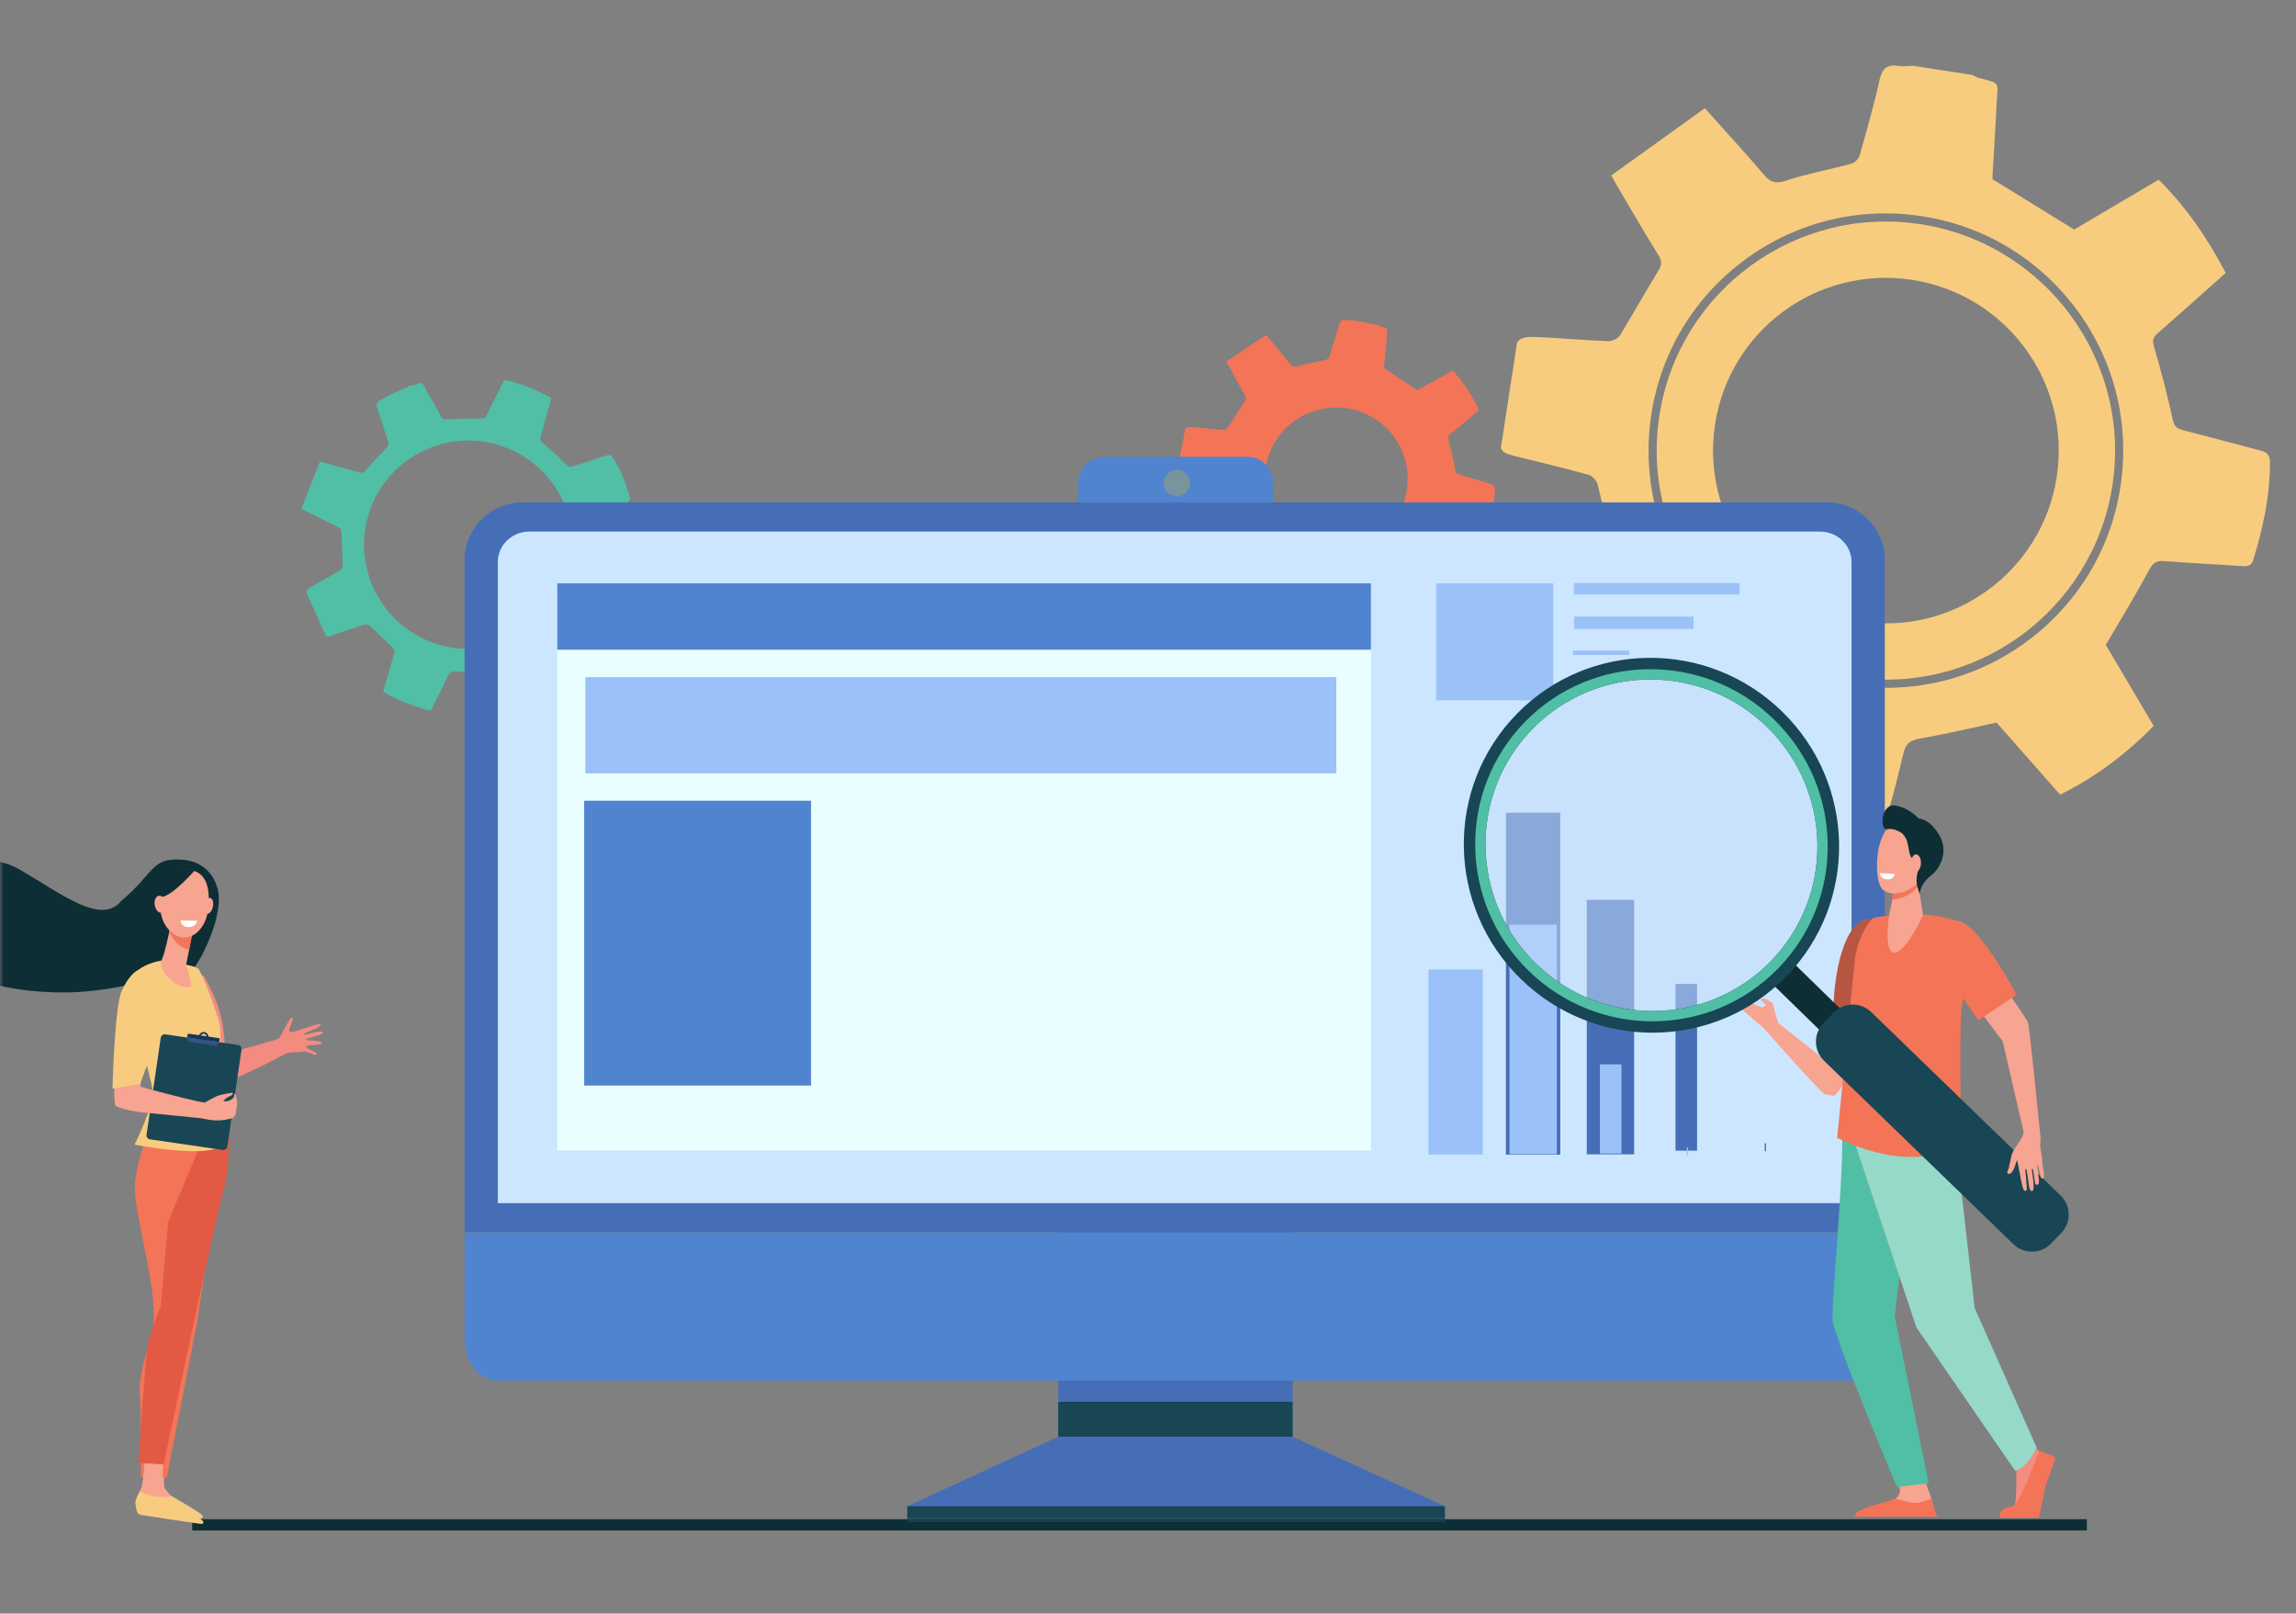 <svg width="343" height="241" viewBox="0 0 343 241" fill="none" xmlns="http://www.w3.org/2000/svg">
<rect x="0" y="0" width="343" height="241" fill="#808080" stroke="none"/>
<g clip-path="url(#clip0_606_1149)">
<mask id="mask0_606_1149" style="mask-type:luminance" maskUnits="userSpaceOnUse" x="0" y="0" width="343" height="241">
<path d="M343 0H0V241H343V0Z" fill="white"/>
</mask>
<g mask="url(#mask0_606_1149)">
<path d="M311.752 226.901H28.714V228.588H311.752V226.901Z" fill="#0E2E35"/>
<mask id="mask1_606_1149" style="mask-type:luminance" maskUnits="userSpaceOnUse" x="0" y="0" width="343" height="241">
<path d="M0 0H343V241H0V0Z" fill="white"/>
</mask>
<g mask="url(#mask1_606_1149)">
<path d="M48.654 94.922C48.943 95.147 49.271 95.03 50.086 94.745C51.543 94.237 53.002 93.728 54.476 93.272C54.708 93.2 55.103 93.316 55.289 93.489C56.396 94.516 57.441 95.611 58.558 96.627C58.904 96.942 59.032 97.158 58.888 97.63C58.312 99.514 57.789 101.414 57.253 103.288C58.708 104.344 62.84 105.971 64.392 106.084C65.225 104.401 66.101 102.695 66.91 100.956C67.162 100.415 67.403 100.269 68.03 100.3C69.485 100.372 70.951 100.311 72.408 100.221C72.998 100.185 73.371 100.233 73.679 100.82C74.477 102.343 75.367 103.817 76.19 105.326C76.411 105.732 76.662 105.889 77.089 105.701C79.102 104.82 81.113 103.935 83.125 103.053C83.62 102.836 83.402 102.464 83.301 102.15C82.787 100.562 82.282 98.971 81.715 97.402C81.502 96.812 81.605 96.47 82.072 96.039C83.31 94.899 84.473 93.679 85.757 92.399C87.63 92.927 89.698 93.509 91.823 94.108C93.138 91.904 94.007 89.555 94.533 86.988C92.615 86.032 90.696 85.076 89.005 84.233C88.915 82.227 88.871 80.368 88.72 78.517C88.677 77.981 88.818 77.764 89.248 77.531C90.738 76.723 92.203 75.868 93.688 75.05C94.009 74.873 94.217 74.712 94.1 74.296C93.506 72.194 92.742 70.17 91.542 68.323C91.274 67.912 91.016 67.881 90.605 68.018C88.948 68.57 87.281 69.09 85.627 69.648C85.226 69.784 84.994 69.765 84.654 69.428C83.476 68.257 82.246 67.136 80.991 66.049C80.67 65.771 80.664 65.56 80.76 65.22C81.296 63.323 81.817 61.422 82.357 59.474C80.14 58.22 77.857 57.251 75.336 56.725C74.359 58.679 73.389 60.621 72.461 62.479C70.36 62.523 68.326 62.566 66.15 62.612C65.405 61.299 64.557 59.781 63.684 58.277C62.968 57.042 63.241 57.05 61.788 57.525C61.649 57.57 61.494 57.566 61.347 57.584C60.145 58.122 58.944 58.66 57.742 59.197C57.498 59.364 57.272 59.576 57.005 59.691C56.309 59.99 56.109 60.38 56.398 61.151C56.999 62.76 57.5 64.406 58.002 66.049C58.068 66.264 57.982 66.622 57.83 66.792C56.837 67.897 55.745 68.919 54.813 70.072C54.357 70.636 54.002 70.686 53.371 70.496C51.582 69.956 49.77 69.491 47.786 68.947C46.854 71.322 45.944 73.638 45.024 75.982C45.447 76.203 45.689 76.334 45.935 76.457C47.452 77.212 48.963 77.982 50.493 78.71C50.928 78.917 51.015 79.169 51.022 79.637C51.045 81.246 51.171 82.854 51.204 84.463C51.209 84.712 51 85.072 50.782 85.203C49.59 85.919 48.359 86.569 47.153 87.261C46.177 87.822 45.817 88.033 45.788 88.534L48.654 94.922ZM56.042 88.33C54.178 84.616 53.873 80.399 55.185 76.457C56.496 72.514 59.266 69.317 62.985 67.455C66.703 65.593 70.925 65.289 74.873 66.598C78.821 67.908 82.021 70.675 83.886 74.389C85.75 78.103 86.054 82.32 84.743 86.263C83.432 90.206 80.662 93.402 76.943 95.264C73.224 97.126 69.002 97.43 65.055 96.121C61.107 94.811 57.906 92.044 56.042 88.33Z" fill="#50BFA5"/>
</g>
<mask id="mask2_606_1149" style="mask-type:luminance" maskUnits="userSpaceOnUse" x="0" y="0" width="343" height="241">
<path d="M0 0H343V241H0V0Z" fill="white"/>
</mask>
<g mask="url(#mask2_606_1149)">
<path d="M177.055 64.104L175.834 70.583C175.936 70.912 176.253 70.996 177.037 71.214C178.438 71.603 179.839 71.993 181.225 72.431C181.443 72.499 181.687 72.802 181.737 73.035C182.041 74.424 182.26 75.832 182.577 77.217C182.676 77.647 182.658 77.883 182.293 78.17C180.834 79.318 179.407 80.507 177.984 81.668C178.541 83.266 180.861 86.743 182.001 87.663C183.55 86.808 185.147 85.959 186.707 85.049C187.193 84.765 187.458 84.781 187.927 85.142C189.014 85.979 190.181 86.719 191.356 87.431C191.832 87.719 192.094 87.958 192.016 88.577C191.814 90.183 191.709 91.8 191.534 93.409C191.487 93.842 191.596 94.098 192.028 94.182C194.059 94.581 196.09 94.976 198.121 95.374C198.62 95.472 198.652 95.067 198.742 94.77C199.199 93.266 199.665 91.764 200.071 90.246C200.224 89.676 200.487 89.466 201.081 89.384C202.651 89.166 204.207 88.847 205.889 88.547C207.054 89.96 208.34 91.52 209.662 93.124C211.865 92.125 213.801 90.775 215.589 89.072C214.62 87.303 213.65 85.533 212.796 83.974C213.805 82.374 214.772 80.912 215.651 79.4C215.905 78.962 216.132 78.87 216.589 78.92C218.177 79.095 219.77 79.221 221.359 79.385C221.702 79.42 221.95 79.407 222.083 79.022C222.754 77.078 223.253 75.103 223.318 73.03C223.332 72.568 223.15 72.406 222.757 72.291C221.179 71.829 219.61 71.336 218.03 70.88C217.648 70.769 217.477 70.631 217.396 70.187C217.115 68.65 216.767 67.122 216.381 65.607C216.283 65.22 216.391 65.054 216.649 64.842C218.083 63.663 219.51 62.472 220.975 61.255C219.935 59.096 218.691 57.121 217.024 55.361C215.217 56.348 213.423 57.329 211.705 58.268C210.056 57.175 208.46 56.116 206.752 54.983C206.882 53.568 207.043 51.938 207.177 50.307C207.287 48.968 207.494 49.12 206.115 48.708C205.983 48.668 205.866 48.581 205.742 48.516C204.524 48.287 203.305 48.058 202.086 47.829C201.807 47.827 201.519 47.87 201.25 47.815C200.551 47.673 200.187 47.867 199.995 48.619C199.595 50.185 199.096 51.728 198.601 53.268C198.536 53.47 198.276 53.701 198.067 53.75C196.704 54.072 195.31 54.276 193.969 54.668C193.313 54.86 193.012 54.707 192.626 54.222C191.532 52.844 190.382 51.512 189.14 50.026C187.141 51.362 185.19 52.666 183.218 53.984C183.427 54.383 183.543 54.614 183.667 54.841C184.434 56.24 185.188 57.646 185.98 59.031C186.204 59.424 186.137 59.666 185.89 60.031C185.042 61.288 184.275 62.599 183.435 63.861C183.304 64.057 182.948 64.223 182.71 64.207C181.403 64.121 180.101 63.964 178.796 63.852C177.739 63.761 177.347 63.731 177.055 64.104ZM189.115 69.558C190.206 63.766 195.791 59.955 201.589 61.044C207.388 62.134 211.204 67.713 210.113 73.504C209.022 79.295 203.437 83.107 197.639 82.017C191.84 80.927 188.024 75.349 189.115 69.558Z" fill="#F47458"/>
</g>
<mask id="mask3_606_1149" style="mask-type:luminance" maskUnits="userSpaceOnUse" x="0" y="0" width="343" height="241">
<path d="M0 0H343V241H0V0Z" fill="white"/>
</mask>
<g mask="url(#mask3_606_1149)">
<path d="M247.7 63.559C245.646 82.309 259.242 99.241 278.008 101.304C296.774 103.367 313.713 89.791 315.767 71.041C317.821 52.292 304.224 35.359 285.458 33.297C266.692 31.234 249.754 44.81 247.7 63.559ZM256.212 63.368L256.212 63.368C258.378 49.285 271.56 39.63 285.655 41.801C299.75 43.974 309.421 57.15 307.255 71.233C305.089 85.315 291.907 94.971 277.812 92.799C263.717 90.627 254.046 77.45 256.212 63.368Z" fill="#F7CC7F"/>
<path d="M224.215 66.903C224.489 67.689 225.262 67.869 227.171 68.333C230.587 69.162 234.004 69.991 237.387 70.939C237.92 71.088 238.531 71.799 238.674 72.359C239.519 75.692 240.163 79.076 241.041 82.399C241.314 83.429 241.29 84 240.432 84.723C237 87.614 233.649 90.602 230.306 93.521C231.782 97.337 237.669 105.556 240.497 107.688C244.17 105.499 247.958 103.32 251.653 100.995C252.804 100.272 253.446 100.29 254.607 101.124C257.301 103.059 260.179 104.755 263.075 106.383C264.248 107.042 264.901 107.596 264.763 109.099C264.405 112.996 264.283 116.913 263.991 120.816C263.912 121.865 264.196 122.475 265.245 122.645C270.183 123.446 275.122 124.24 280.061 125.039C281.275 125.236 281.319 124.255 281.513 123.529C282.495 119.859 283.498 116.192 284.356 112.492C284.678 111.102 285.298 110.573 286.725 110.327C290.5 109.677 294.233 108.781 298.272 107.922C301.2 111.244 304.433 114.912 307.756 118.683C312.996 116.094 317.563 112.677 321.744 108.419C319.259 104.221 316.774 100.022 314.584 96.322C316.891 92.374 319.109 88.765 321.11 85.039C321.689 83.961 322.228 83.722 323.337 83.807C327.186 84.103 331.045 84.28 334.896 84.55C335.729 84.608 336.326 84.557 336.616 83.616C338.08 78.863 339.124 74.05 339.113 69.037C339.11 67.919 338.656 67.542 337.699 67.295C333.85 66.303 330.019 65.238 326.166 64.262C325.233 64.025 324.81 63.703 324.579 62.638C323.775 58.945 322.811 55.282 321.755 51.651C321.485 50.723 321.734 50.313 322.339 49.781C325.709 46.816 329.058 43.826 332.5 40.768C329.811 35.632 326.647 30.958 322.477 26.837C318.193 29.367 313.936 31.881 309.864 34.286C305.792 31.775 301.851 29.344 297.633 26.743C297.832 23.312 298.09 19.362 298.282 15.408C298.439 12.163 298.951 12.515 295.586 11.628C295.265 11.543 294.974 11.342 294.669 11.195C291.707 10.739 288.745 10.283 285.783 9.826C285.108 9.844 284.415 9.969 283.761 9.859C282.062 9.571 281.198 10.069 280.795 11.901C279.955 15.719 278.875 19.486 277.804 23.247C277.664 23.74 277.056 24.319 276.555 24.454C273.289 25.341 269.937 25.947 266.73 27C265.16 27.515 264.421 27.171 263.45 26.027C260.696 22.786 257.808 19.657 254.688 16.165C249.967 19.554 245.362 22.86 240.705 26.203C241.241 27.149 241.54 27.698 241.859 28.237C243.825 31.556 245.761 34.894 247.785 38.178C248.36 39.11 248.217 39.7 247.65 40.603C245.703 43.708 243.956 46.937 242.029 50.055C241.731 50.538 240.884 50.967 240.307 50.948C237.143 50.845 233.985 50.567 230.822 50.4C228.263 50.265 227.313 50.224 226.638 51.148L224.215 66.903ZM246.494 63.427C247.525 54.022 252.159 45.583 259.543 39.665C266.927 33.747 276.178 31.057 285.59 32.092C295.003 33.126 303.451 37.761 309.379 45.143C315.306 52.525 318.003 61.77 316.972 71.174C315.942 80.579 311.308 89.017 303.924 94.936C296.539 100.854 287.289 103.544 277.876 102.509C268.464 101.474 260.015 96.839 254.088 89.458C248.161 82.076 245.464 72.832 246.494 63.427Z" fill="#F7CC7F"/>
</g>
<mask id="mask4_606_1149" style="mask-type:luminance" maskUnits="userSpaceOnUse" x="0" y="0" width="343" height="241">
<path d="M0 0H343V241H0V0Z" fill="white"/>
</mask>
<g mask="url(#mask4_606_1149)">
<mask id="mask5_606_1149" style="mask-type:luminance" maskUnits="userSpaceOnUse" x="17" y="19" width="316" height="209">
<path d="M332.986 19.28H17.373V227.504H332.986V19.28Z" fill="white"/>
</mask>
<g mask="url(#mask5_606_1149)">
<path d="M186.297 68.212H165.005C162.826 68.212 161.06 69.977 161.06 72.153V79.121C161.06 81.297 162.826 83.062 165.005 83.062H186.297C188.476 83.062 190.243 81.297 190.243 79.121V72.153C190.243 69.977 188.476 68.212 186.297 68.212Z" fill="#5184CE"/>
<path d="M158.091 214.588L135.54 224.969V227.269H215.851V224.969L193.097 214.588H158.091Z" fill="#466EB6"/>
<path d="M193.111 214.607H158.091V170.09H193.111V214.607Z" fill="#466EB6"/>
<path d="M281.571 184.055V83.67C281.571 78.901 277.7 75.034 272.924 75.034H78.05C73.274 75.034 69.403 78.901 69.403 83.67V184.055H281.571Z" fill="#466EB6"/>
<path d="M193.097 209.364H158.091V214.588H193.097V209.364Z" fill="#184655"/>
<path d="M69.403 184.055V200.141C69.403 203.487 71.618 206.2 74.349 206.2H276.625C279.357 206.2 281.571 203.487 281.571 200.141V184.055H69.403Z" fill="#5184CE"/>
<path d="M177.792 72.156C177.792 73.242 176.91 74.123 175.822 74.123C174.734 74.123 173.852 73.242 173.852 72.156C173.852 71.069 174.734 70.189 175.822 70.189C176.91 70.189 177.792 71.069 177.792 72.156Z" fill="#7A949D"/>
<path d="M276.605 179.696V83.939C276.605 81.428 274.494 79.394 271.89 79.394H79.084C76.48 79.394 74.37 81.428 74.37 83.939V179.696H276.605Z" fill="#CCE6FF"/>
<path d="M135.54 227.269H215.851V224.97H135.54V227.269ZM0 0H343V241H0V0ZM0 241H343V0H0V241Z" fill="#184655"/>
<path d="M263.826 171.933H263.63V170.745H263.826V171.933Z" fill="#466EB6"/>
<path d="M253.525 171.86H250.304V146.957H253.525V171.86Z" fill="#466EB6"/>
<path d="M244.125 172.408H237.049V134.392H244.125V172.408Z" fill="#466EB6"/>
<path d="M233.088 172.449H224.973V121.372H233.088V172.449Z" fill="#466EB6"/>
<path d="M220.175 172.288H214.565V147.449H220.175V172.288Z" fill="#466EB6"/>
<path d="M251.997 172.554H252.193V171.386H251.997V172.554ZM246.13 168.475H254.242V174.175H246.13V168.475ZM246.13 174.175H254.242V168.475H246.13V174.175Z" fill="#9BC1F9"/>
<path d="M242.234 172.289H239.012V158.97H242.234V172.289Z" fill="#9BC1F9"/>
<path d="M232.573 172.377H225.498V138.106H232.573V172.377Z" fill="#9BC1F9"/>
<path d="M221.506 172.447H213.391V144.795H221.506V172.447Z" fill="#9BC1F9"/>
<path d="M204.804 171.837H83.251V87.124H204.804V171.837Z" fill="#E9FFFF"/>
<path d="M204.804 97.042H83.251V87.124H204.804V97.042Z" fill="#5184CE"/>
<path d="M199.638 115.509H87.445V101.127H199.638V115.509Z" fill="#9BC1F9"/>
<path d="M121.165 162.135H87.272V119.594H121.165V162.135Z" fill="#5184CE"/>
<path d="M214.541 104.595H232.042V87.115H214.541V104.595ZM0 0H343V241H0V0ZM0 241H343V0H0V241Z" fill="#9BC1F9"/>
<path d="M259.886 88.8H235.122V87.077H259.886V88.8Z" fill="#9BC1F9"/>
<path d="M253.002 93.932H235.152V92.092H253.002V93.932Z" fill="#9BC1F9"/>
<path d="M243.397 97.825H234.973V97.173H243.397V97.825Z" fill="#9BC1F9"/>
</g>
</g>
<mask id="mask6_606_1149" style="mask-type:luminance" maskUnits="userSpaceOnUse" x="-45" y="86" width="146" height="170">
<path d="M-44.279 86.386H100.498V255.086H-44.279V86.386Z" fill="white"/>
</mask>
<g mask="url(#mask6_606_1149)">
<path d="M21.896 217.848C21.896 217.848 21.688 221.647 21.285 222.838C21.069 223.475 20.174 224.727 20.419 225.386C20.665 226.046 21.019 226.25 21.019 226.25L29.503 227.52C29.965 227.589 29.7 227.249 29.363 226.924C28.812 226.391 28.359 226.026 26.533 224.817C26.414 224.739 25.99 224.381 25.837 224.256C25.448 223.939 25.076 223.473 24.765 223.014C24.245 222.25 24.635 218.931 24.635 218.931L21.896 217.848Z" fill="#F7A491"/>
<path d="M25.836 224.254C23.51 224.534 21.9 223.919 21.021 223.418C20.69 224.069 20.257 224.883 20.36 225.4C20.485 226.032 20.761 226.208 21.02 226.249C23.066 226.577 28.526 227.38 30.09 227.609C30.308 227.641 30.463 227.401 30.345 227.213C30.019 226.695 25.99 224.379 25.836 224.254Z" fill="#F7CC7F"/>
<path d="M22.283 168.749C22.283 168.749 20.17 173.715 20.147 177.509C20.123 181.303 23.404 192.35 22.947 197.4C22.699 200.134 20.686 204.654 20.886 208.092C21.085 211.53 21.063 220.634 21.063 220.634L24.916 220.694L29.513 197.126L32.635 176.013L32.489 165.46L22.283 168.749Z" fill="#F47458"/>
<path d="M21.655 217.148C21.655 217.148 21.511 220.952 21.127 222.149C20.922 222.789 20.047 224.056 20.303 224.712C20.56 225.367 20.918 225.565 20.918 225.565L29.421 226.694C29.884 226.755 29.612 226.419 29.27 226.1C28.711 225.576 28.252 225.219 26.407 224.041C26.286 223.964 25.857 223.613 25.701 223.491C25.307 223.181 24.928 222.721 24.609 222.267C24.077 221.512 24.412 218.187 24.412 218.187L21.655 217.148Z" fill="#F7A491"/>
<path d="M34.163 167.839C34.163 167.839 34.52 174.081 33.347 178.01C32.174 181.939 24.449 218.723 24.449 218.723L20.669 218.499C20.669 218.499 21.698 202.878 22.091 200.734C22.484 198.591 24.021 195.107 24.021 195.107L25.113 182.525L31.777 166.604L34.163 167.839Z" fill="#E25A44"/>
<path d="M25.701 223.489C23.379 223.808 21.76 223.219 20.872 222.733C20.552 223.39 20.133 224.211 20.244 224.726C20.38 225.356 20.659 225.528 20.918 225.565C22.97 225.859 28.442 226.57 30.009 226.773C30.228 226.802 30.379 226.558 30.258 226.373C29.923 225.86 25.857 223.611 25.701 223.489Z" fill="#F7CC7F"/>
<path d="M47.312 157.481C47.47 157.146 45.803 156.689 45.749 156.327C45.696 155.965 47.93 156.169 48.042 155.868C48.248 155.313 45.609 155.495 45.688 155.233C45.766 154.972 48.479 154.651 48.24 154.164C48.001 153.677 45.462 154.79 45.422 154.472C45.381 154.154 47.876 153.649 47.903 152.964C47.918 152.598 43.749 154.367 43.313 154.122C42.876 153.877 44.002 152.265 43.665 151.974C43.327 151.683 41.864 155.052 41.6 155.151C41.337 155.249 35.616 156.976 33.671 157.263C33.587 156.926 33.628 153.957 32.845 151.173C32.098 148.517 30.524 146.04 30.455 145.737C27.265 144.949 26.179 148.203 28.137 152.929C28.725 155.001 30.047 161.707 30.575 162.014C32.182 162.95 40.64 158.488 42.038 157.698C43.438 156.907 44.152 157.285 45.064 157.084C45.975 156.883 47.154 157.817 47.312 157.481Z" fill="#F38B80"/>
<path d="M32.262 137.373C32.687 135.441 33.104 133.497 31.982 131.375C31.075 129.658 29.505 128.67 27.689 128.454C22.544 127.845 23.191 130.339 18.108 134.565C15.076 138.264 9.157 133.446 2.844 129.82C-3.832 125.959 -15.227 130.713 -10.216 140.645C-7.348 146.353 1.856 148.568 11.443 148.185C15.765 147.95 21.357 146.9 24.34 145.442C25.979 144.637 28 145.779 28.428 145.293C30.409 143.042 31.988 138.616 32.262 137.373Z" fill="#0E2E35"/>
<path d="M24.163 143.469C24.163 143.469 21.565 143.764 20.011 145.452C18.457 147.141 22.523 160.712 22.806 162.861C23.088 165.01 20.104 170.957 20.104 170.957C20.104 170.957 30.249 172.972 32.886 171.232C32.886 171.232 33.118 154.623 32.836 153.088C32.553 151.553 30.198 145.311 29.633 144.697C29.068 144.083 24.163 143.469 24.163 143.469Z" fill="#F7CC7F"/>
<path d="M25.471 138.237C25.471 138.237 25.451 138.353 25.414 138.549C25.239 139.49 24.564 142.613 24.109 143.472C23.558 144.509 25.994 147.818 28.338 147.414C29.036 147.294 27.748 144.374 27.81 144.064C27.929 143.472 28.089 142.665 28.254 141.836C28.346 141.369 28.44 140.895 28.529 140.45C28.779 139.185 28.984 138.15 28.984 138.15L25.471 138.237Z" fill="#F7A491"/>
<path d="M24.695 154.483L35.575 156.073C35.902 156.121 36.128 156.424 36.08 156.751L33.957 171.247C33.909 171.574 33.605 171.8 33.278 171.752L22.399 170.163C22.072 170.115 21.845 169.811 21.893 169.485L24.017 154.988C24.064 154.662 24.368 154.436 24.695 154.483Z" fill="#184655"/>
<path d="M32.81 155.189C32.82 155.122 32.774 155.061 32.708 155.051L28.17 154.388C28.103 154.378 28.042 154.424 28.032 154.49L27.963 154.961L32.741 155.66L32.81 155.189Z" fill="#13375B"/>
<path d="M30.522 154.147C30.127 154.089 29.76 154.362 29.702 154.757C29.644 155.152 29.918 155.519 30.313 155.576C30.708 155.634 31.076 155.361 31.134 154.966C31.191 154.571 30.918 154.205 30.522 154.147ZM30.351 155.32C30.097 155.283 29.922 155.048 29.959 154.795C29.996 154.541 30.231 154.366 30.485 154.403C30.738 154.44 30.914 154.675 30.877 154.929C30.84 155.182 30.604 155.357 30.351 155.32Z" fill="#13375B"/>
<path d="M32.81 155.189L32.741 155.659L27.963 154.961C27.915 155.288 28.141 155.591 28.468 155.639L32.063 156.164C32.389 156.212 32.693 155.986 32.741 155.659L32.81 155.189Z" fill="#355389"/>
<path d="M25.414 138.549C25.451 138.353 25.471 138.237 25.471 138.237L28.984 138.15C28.984 138.15 28.779 139.185 28.529 140.45C28.441 140.893 28.347 141.364 28.255 141.829C27.713 141.749 27.146 141.486 26.578 140.99C25.959 140.45 25.552 139.8 25.308 139.107C25.351 138.886 25.387 138.695 25.414 138.549Z" fill="#F47458"/>
<path d="M27.584 129.898C27.584 129.898 26.151 130.097 25.113 131.435C24.076 132.773 22.957 136.911 25.535 139.16C28.113 141.41 30.661 138.864 31.038 136.164C31.416 133.464 31.34 129.801 27.584 129.898Z" fill="#F7A491"/>
<path d="M31.791 135.497C31.628 136.148 31.201 136.588 30.837 136.479C30.473 136.371 30.309 135.755 30.472 135.104C30.634 134.453 31.061 134.013 31.426 134.122C31.79 134.23 31.953 134.846 31.791 135.497Z" fill="#F7A491"/>
<path d="M29.175 129.91C29.175 129.91 25.808 133.771 24.226 133.953C22.643 134.134 22.436 136.225 22.436 136.225C22.436 136.225 23.002 131.407 24.568 130.478C26.135 129.549 29.175 129.91 29.175 129.91Z" fill="#0E2E35"/>
<path d="M24.743 134.89C24.872 135.589 24.613 136.23 24.165 136.321C23.717 136.413 23.25 135.921 23.121 135.222C22.992 134.523 23.251 133.883 23.699 133.791C24.147 133.699 24.615 134.191 24.743 134.89Z" fill="#F7A491"/>
<path d="M29.427 137.501L26.978 137.488C26.978 137.488 27.03 138.417 28.106 138.454C29.419 138.499 29.427 137.501 29.427 137.501Z" fill="white"/>
<path d="M17.063 158.191L21.005 158.593C21.005 158.593 20.941 161.935 21.008 162.319C21.008 162.319 27.749 164.185 30.566 164.691C30.566 164.691 31.849 163.965 32.368 163.734C32.887 163.504 34.282 163.252 34.59 163.211C34.899 163.171 34.794 163.509 34.529 163.626C34.264 163.744 33.578 164.067 33.384 164.462C33.384 164.462 33.94 164.523 34.235 164.392C34.529 164.261 34.935 163.983 34.941 163.839C34.948 163.696 35.015 163.349 35.111 163.368C35.136 163.372 35.169 163.486 35.202 163.605C35.233 163.718 35.266 163.834 35.294 163.948C35.343 164.153 35.4 164.453 35.422 164.587C35.473 164.894 35.285 165.74 35.259 166.041C35.21 166.59 35.053 166.834 34.763 166.974C34.295 167.136 33.801 167.24 33.069 167.316C31.728 167.454 30.496 167.069 29.958 167.008C29.421 166.948 20.837 166.098 20.837 166.098C20.837 166.098 17.425 165.607 17.198 165.021C16.972 164.434 17.063 158.191 17.063 158.191Z" fill="#F7A491"/>
<path d="M20.487 144.962C20.487 144.962 19.243 145.551 18.149 148.096C17.11 150.514 16.805 162.584 16.805 162.584L20.928 161.897L23.024 156.27C24.517 152.902 24.131 148.98 21.956 146.006C21.375 145.213 20.84 144.733 20.487 144.962Z" fill="#F7CC7F"/>
</g>
<mask id="mask7_606_1149" style="mask-type:luminance" maskUnits="userSpaceOnUse" x="183" y="49" width="182" height="218">
<path d="M183.81 49.285H364.781V266.185H183.81V49.285Z" fill="white"/>
</mask>
<g mask="url(#mask7_606_1149)">
<path d="M299.969 218.067C299.969 218.067 301.176 219.244 301.204 219.675C301.231 220.107 301.311 224.733 300.818 225.165C300.325 225.597 298.877 225.903 299.343 226.389C299.694 226.756 302.401 226.678 304.194 226.579C304.718 226.55 305.375 222.378 305.582 221.765C305.883 220.874 306.616 218.868 306.342 218.247C306.208 217.944 305.57 217.323 304.671 216.742C303.725 216.132 302.82 214.773 302.82 214.773L299.969 218.067Z" fill="#F48C7F"/>
<path d="M304.612 216.713C304.612 216.713 301.83 224.538 300.74 224.916C300.451 225.016 299.063 225.271 298.801 225.884C298.723 226.069 298.801 226.685 298.801 226.685H304.602C304.602 226.685 305.335 223.237 305.625 221.722C305.625 221.722 307.16 218.021 306.99 217.685C306.819 217.348 304.612 216.713 304.612 216.713Z" fill="#F47458"/>
<path d="M287.462 220.807C287.462 220.807 288.543 223.856 288.544 223.863C288.624 224.346 288.941 225.54 288.941 225.979C288.941 227.628 281.493 224.579 283.162 223.847C283.313 223.781 283.787 223.253 283.837 222.692C283.913 221.827 283.209 220.742 283.209 220.742L287.462 220.807Z" fill="#F7A491"/>
<path d="M289.364 226.523L288.511 223.832C288.511 223.832 286.72 224.589 285.824 224.463C284.929 224.337 283.18 223.832 283.18 223.832C279.605 225.007 276.677 225.577 277.21 226.523H289.364Z" fill="#F47458"/>
<path d="M276.381 165.606C275.492 167.128 275.235 169.504 275.235 169.586C275.235 178.426 273.48 195.695 273.814 197.357C274.628 201.411 283.389 222.092 283.389 222.092L288.125 221.526L283.042 196.536L284.225 186.8C284.225 186.8 287.913 170.319 287.438 167.1C286.963 163.88 279.362 160.506 276.381 165.606Z" fill="#50BFA5"/>
<path d="M291.67 168.873L292.569 174.053L295 195.371L304.257 216.206C304.257 216.206 302.955 219.237 301.034 219.663L286.299 198.272L277.147 170.9C277.147 170.9 274.729 166.12 280.484 164.096C286.239 162.073 291.67 168.873 291.67 168.873Z" fill="#96D9C9"/>
<path d="M272.443 158.185L265.651 152.776L265.648 152.778C265.588 152.582 264.944 150.478 264.912 150.102C264.88 149.707 263.732 149.016 263.199 149.118C262.666 149.219 263.655 149.887 263.719 150.01C263.896 150.344 263.213 150.469 263.213 150.469C263.213 150.469 261.273 149.848 261.231 149.215C261.21 148.891 260.24 149.239 261.071 150.253C260.119 148.757 259.943 150.445 260.019 150.563C260.171 150.8 263.341 153.35 263.798 153.904C263.798 153.904 271.966 163.191 272.606 163.415C273.933 163.88 275.426 162.942 275.075 161.411C274.536 159.06 272.443 158.185 272.443 158.185Z" fill="#F7A491"/>
<path d="M279.683 145.397C278.87 144.963 273.905 148.397 274.135 149.212C274.366 150.027 272.074 158.809 272.074 158.809C272.074 158.809 271.414 160.552 271.745 161.798C272.157 163.355 273.487 163.586 273.855 163.663C274.438 163.785 275.818 160.922 277.193 158.317C278.568 155.712 282.224 146.755 279.683 145.397Z" fill="#F7A491"/>
<path d="M273.89 151.027L280.456 151.696C280.456 151.696 280.757 146.32 280.757 143.755C280.757 140.644 280.483 137.723 280.146 137.536C279.031 136.918 277.638 137.547 276.791 138.708C273.862 142.729 273.89 151.027 273.89 151.027Z" fill="#B75742"/>
<path d="M277.115 143.206C276.978 144.155 274.454 169.945 274.454 169.945C286.409 175.712 293.006 170.973 293.006 170.973C293.006 170.973 292.615 152.862 293.084 150.397C293.394 148.767 293.781 137.93 292.723 137.626C291.365 137.237 289.808 136.823 288.111 136.647C286.663 136.497 280.659 136.692 279.742 137.154C279.742 137.154 277.694 139.217 277.115 143.206Z" fill="#F47458"/>
<path d="M286.513 131.662L287.284 136.735C287.284 136.735 284.469 142.775 282.789 142.252C281.379 141.812 282.247 136.467 282.247 136.467C282.247 136.467 283.015 133.597 282.785 132.161C282.554 130.724 286.513 131.662 286.513 131.662Z" fill="#F7A491"/>
<path d="M282.784 132.161C282.554 130.724 286.513 131.662 286.513 131.662L286.577 132.083C286.461 132.364 286.319 132.605 286.147 132.79C285.263 133.74 283.881 134.311 282.686 134.354C282.805 133.58 282.879 132.75 282.784 132.161Z" fill="#F47458"/>
<path d="M287.162 124.485C287.274 124.445 288.059 130.263 286.57 131.864C285.08 133.465 282.178 133.989 281.137 132.728C279.985 131.333 280.043 125.08 282.359 123.433C284.675 121.786 287.162 124.485 287.162 124.485Z" fill="#F7A491"/>
<path d="M283.241 120.32C285.031 120.685 286.19 121.777 286.616 122.243C287.429 122.339 288.534 122.788 289.675 124.674C291.077 126.994 290.041 129.564 288.409 130.825C286.776 132.086 286.798 133.542 286.798 133.542L286.54 132.789C286.35 132.218 286.272 131.613 286.336 131.014C286.374 130.655 286.451 130.267 286.6 129.947C286.993 129.105 285.756 128.546 285.41 127.845C285.143 127.306 285.13 126.071 284.709 125.18L284.207 124.499C284.207 124.499 283.048 123.598 281.915 123.853C280.781 124.107 280.944 119.852 283.241 120.32Z" fill="#0E2E35"/>
<path d="M285.486 128.881C285.474 129.591 285.797 130.172 286.207 130.179C286.618 130.186 286.96 129.616 286.972 128.906C286.984 128.196 286.661 127.615 286.25 127.608C285.84 127.601 285.498 128.171 285.486 128.881Z" fill="#F7A491"/>
<path d="M283.067 130.521L280.821 130.405C280.821 130.405 280.829 131.259 281.815 131.339C283.017 131.436 283.067 130.521 283.067 130.521Z" fill="white"/>
<path d="M264.694 143.786C265.221 143.247 265.713 142.69 266.171 142.122L275.971 151.68C276.573 152.268 276.366 153.456 275.508 154.333C274.65 155.211 273.466 155.446 272.864 154.859L263.063 145.3C263.621 144.83 264.167 144.325 264.694 143.786Z" fill="#0E2E35"/>
<g opacity="0.531">
<path d="M229.441 143.907C239.268 153.492 254.967 153.355 264.505 143.601C274.043 133.846 273.808 118.168 263.981 108.582C254.154 98.997 238.456 99.134 228.918 108.888C219.38 118.643 219.614 134.321 229.441 143.907Z" fill="#C5DDF9"/>
</g>
<path d="M227.187 146.212C238.297 157.049 256.044 156.894 266.827 145.866C277.61 134.838 277.345 117.114 266.235 106.277C255.126 95.441 237.378 95.596 226.595 106.623C215.812 117.651 216.077 135.375 227.187 146.212ZM229.441 143.907C219.614 134.321 219.38 118.643 228.918 108.889C238.456 99.134 254.154 98.997 263.981 108.582C273.808 118.168 274.043 133.846 264.505 143.6C254.967 153.355 239.268 153.492 229.441 143.907Z" fill="#184655"/>
<path d="M228.372 145C238.808 155.179 255.478 155.033 265.607 144.675C275.735 134.317 275.486 117.668 265.05 107.489C254.615 97.31 237.945 97.455 227.816 107.814C217.688 118.172 217.937 134.821 228.372 145ZM229.441 143.907C219.614 134.321 219.38 118.643 228.918 108.888C238.456 99.134 254.154 98.997 263.981 108.582C273.808 118.168 274.043 133.846 264.505 143.6C254.967 153.355 239.268 153.492 229.441 143.907Z" fill="#50BFA5"/>
<path d="M306.408 185.733L307.931 184.155C309.452 182.579 309.407 180.068 307.828 178.548L279.535 151.151C277.956 149.631 275.443 149.677 273.921 151.253L272.398 152.831C270.875 154.408 270.922 156.918 272.5 158.438L300.794 185.836C302.372 187.356 304.886 187.31 306.408 185.733Z" fill="#184655"/>
<path d="M304.847 170.219C304.855 170.163 304.856 170.108 304.85 170.053C304.674 168.266 303.189 153.269 302.939 152.631C302.714 152.056 296.055 142.543 296.055 142.543L292.782 146.997L299.186 155.529C299.329 156.071 301.64 166.195 301.64 166.195C301.64 166.195 302.113 168.041 302.326 169.146C302.229 169.412 302.134 169.664 302.05 169.87C301.838 170.311 301.587 170.673 301.36 170.978C301.073 171.361 300.6 172.198 300.542 172.422C300.474 172.683 300.352 173.224 300.283 173.551C300.213 173.877 300.119 174.258 300.103 174.435C300.093 174.543 299.982 174.758 299.896 174.91C299.768 175.137 299.986 175.404 300.233 175.322C300.466 175.245 300.647 174.944 300.758 174.756C301.074 174.227 301.242 173.261 301.32 173.313C301.398 173.364 301.675 175.003 301.718 175.188C301.762 175.373 302.093 177.276 302.28 177.624C302.467 177.972 302.714 177.914 302.78 177.696C302.836 177.509 302.573 174.846 302.573 174.846C302.573 174.846 302.541 174.506 302.69 174.612C302.839 174.718 303.082 177.136 303.186 177.489C303.289 177.843 303.525 178.03 303.726 177.746C303.97 177.4 303.55 174.836 303.55 174.836C303.55 174.836 303.503 174.514 303.641 174.544C303.779 174.574 303.952 176.634 304.059 176.812C304.166 176.991 304.437 177.054 304.566 176.758C304.718 176.408 304.325 174.122 304.325 174.122C304.325 174.122 304.344 173.94 304.43 174C304.516 174.061 304.789 175.807 304.967 175.968C305.116 176.104 305.24 175.972 305.24 175.972C305.567 175.75 305.066 174.089 305.071 173.264C305.076 172.438 304.693 171.51 304.807 170.527C304.814 170.465 304.835 170.314 304.847 170.219Z" fill="#F8A492"/>
<path d="M301.257 148.568L295.569 152.382C295.569 152.382 292.363 147.617 290.642 145.921C288.486 143.796 291.427 137.286 292.816 137.655C295.923 138.478 301.257 148.568 301.257 148.568Z" fill="#F47458"/>
</g>
</g>
</g>
<defs>
<clipPath id="clip0_606_1149">
<rect width="343" height="241" fill="white"/>
</clipPath>
</defs>
</svg>
